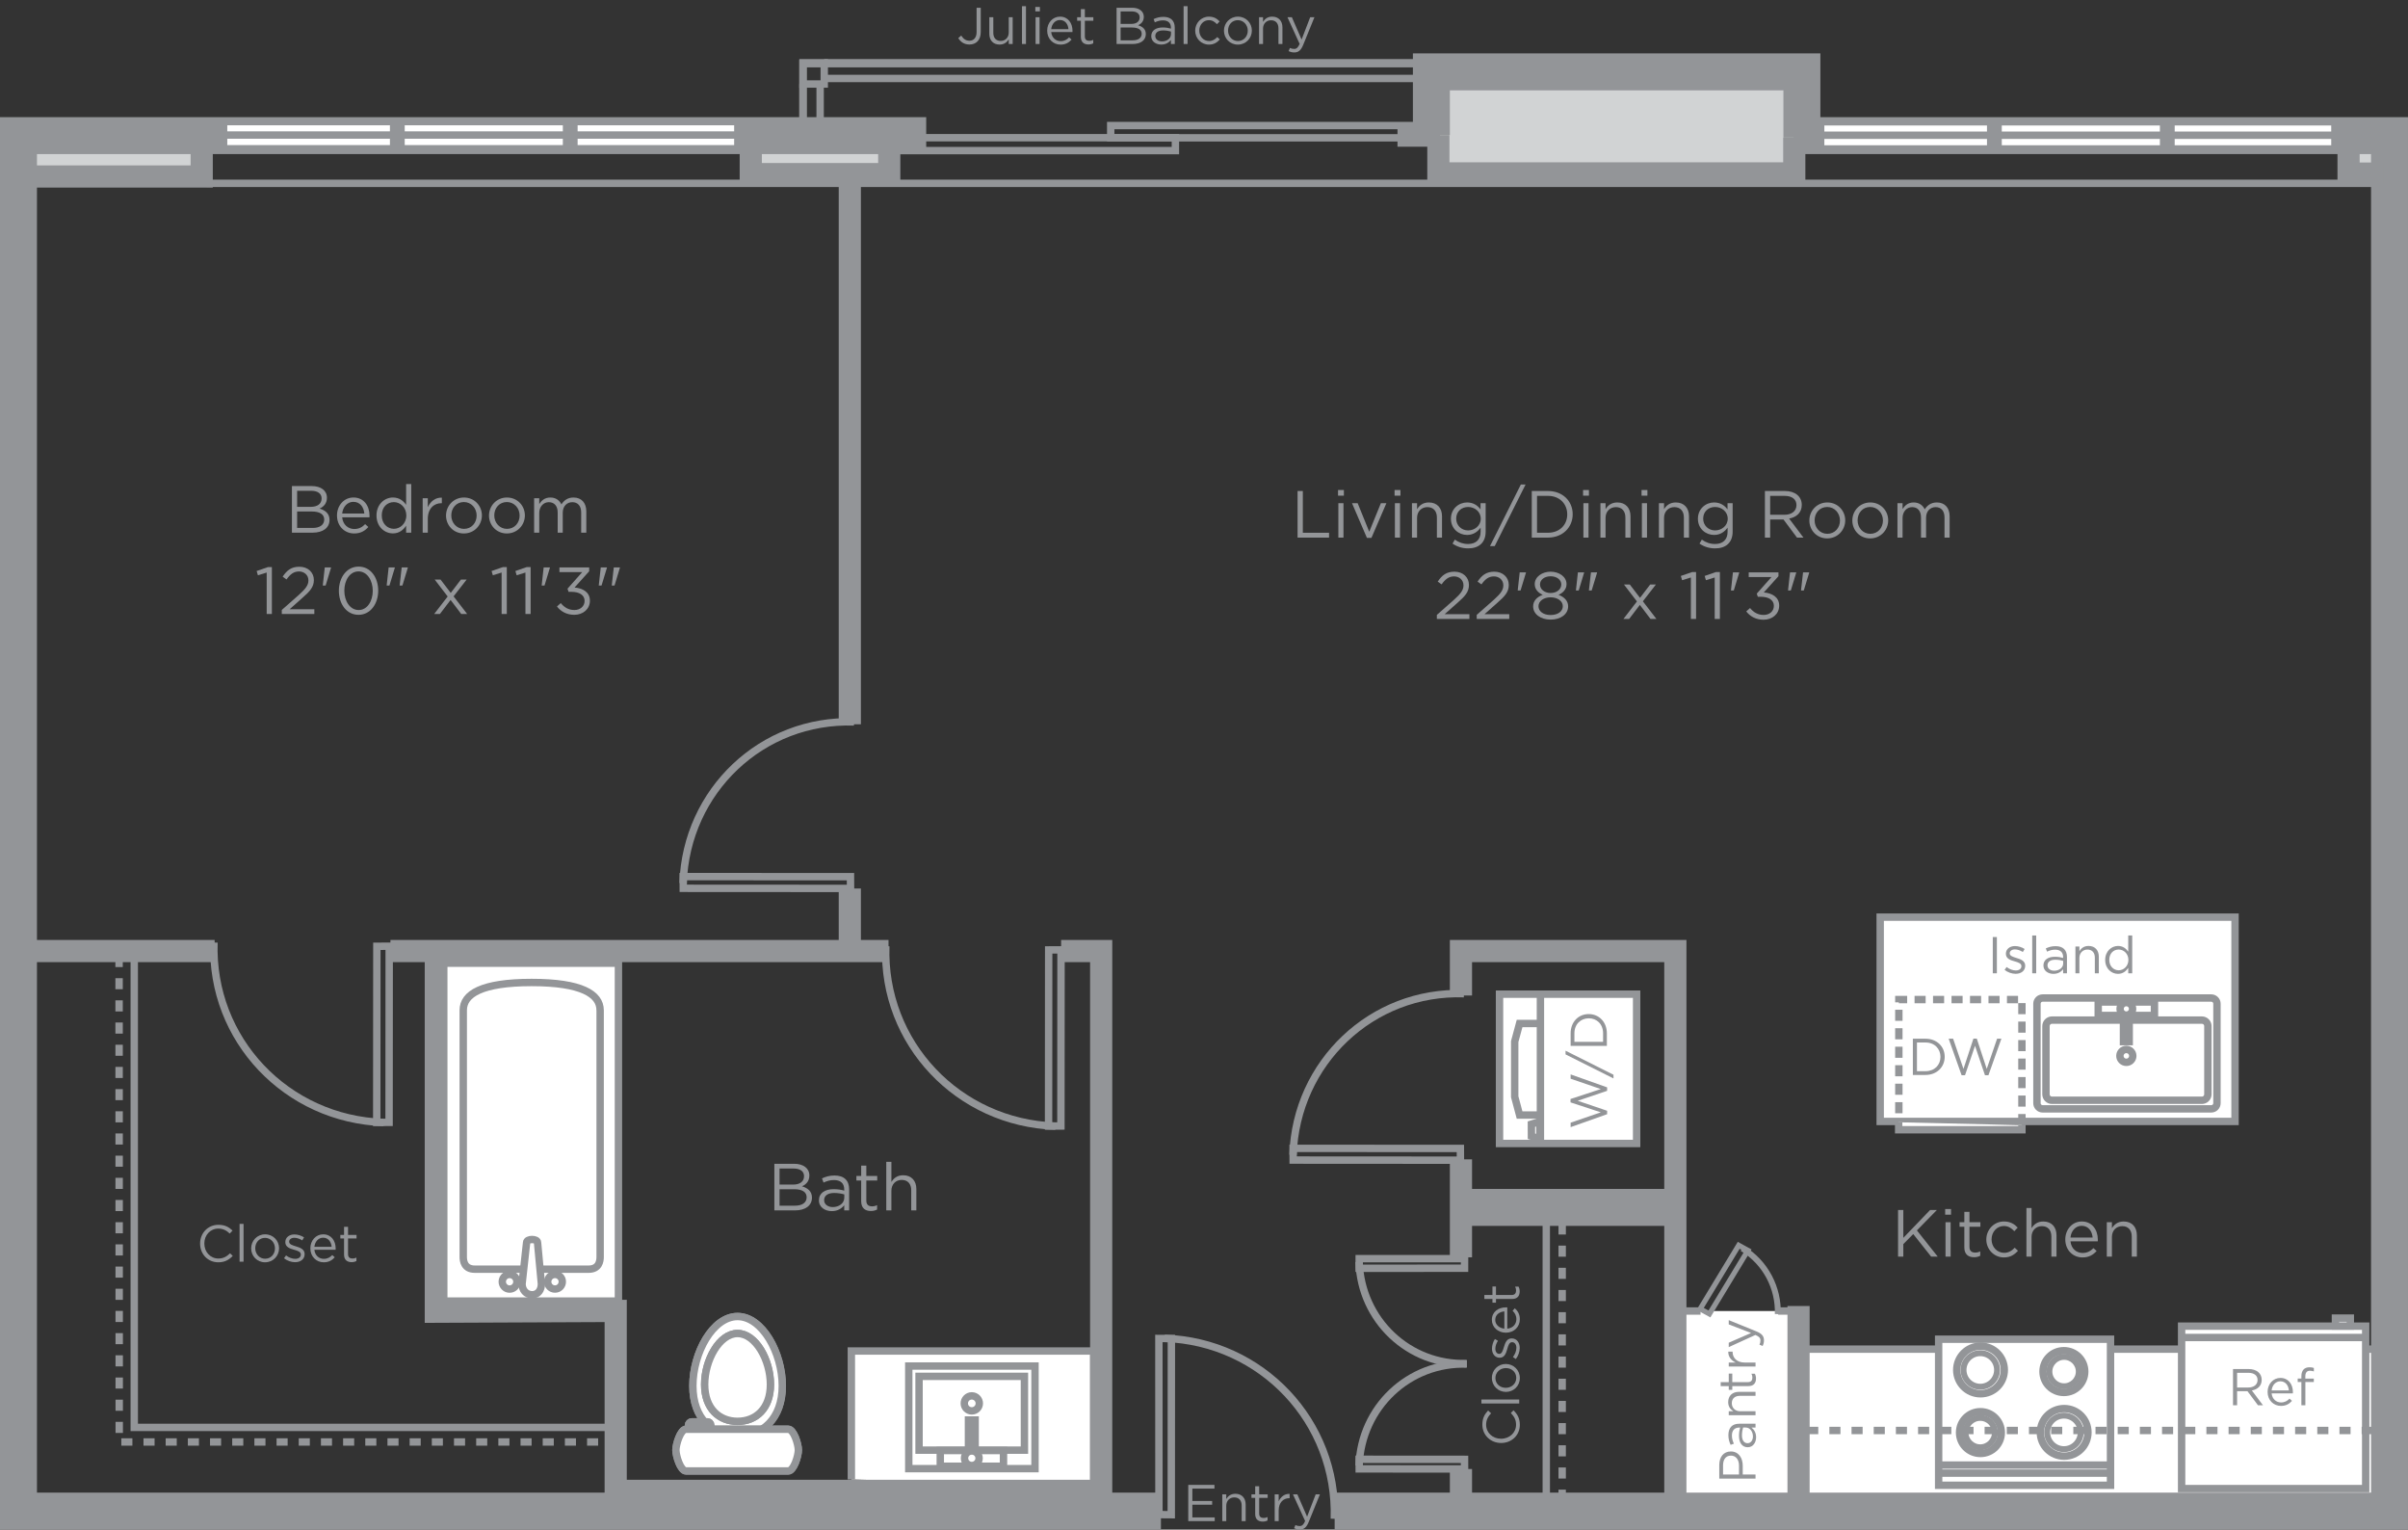 <?xml version="1.0" encoding="utf-8"?>
<!-- Generator: Adobe Illustrator 15.0.2, SVG Export Plug-In . SVG Version: 6.00 Build 0)  -->
<!DOCTYPE svg PUBLIC "-//W3C//DTD SVG 1.1//EN" "http://www.w3.org/Graphics/SVG/1.1/DTD/svg11.dtd">
<svg version="1.1" id="Layer_1" xmlns="http://www.w3.org/2000/svg" xmlns:xlink="http://www.w3.org/1999/xlink" x="0px" y="0px"
	 width="325.723px" height="206.848px" viewBox="0 0 325.723 206.848" enable-background="new 0 0 325.723 206.848"
	 xml:space="preserve">
<rect x="0" y="0" width="325.723" height="206.848" fill="#333333" stroke="none"/>
<g id="_x32_0_x25___PMS_2985_fill">
	<polygon fill="#939598" points="244.785,16.441 244.785,8.108 108.119,8.108 108.119,17.107 2.119,16.773 2.119,204.442 
		156.535,204.442 156.535,203.442 3.119,203.442 3.119,17.776 109.119,18.11 109.119,9.108 243.785,9.108 243.785,17.441 
		323.119,17.441 323.119,203.442 180.66,203.442 180.66,204.442 324.119,204.442 324.119,16.441 	"/>
</g>
<g id="_x33_0_x25__grey_fill">
	<rect x="2.285" y="18.275" fill="#D1D3D4" width="25.667" height="5"/>
	<rect x="101.43" y="18.275" fill="#D1D3D4" width="18.688" height="5.333"/>
	<rect x="317.285" y="18.941" fill="#D1D3D4" width="5.833" height="4"/>
	<rect x="193.118" y="9.608" fill="#D1D3D4" width="50.5" height="14"/>
</g>
<g id="icons">
	<g>
		<polygon fill="none" stroke="#939598" points="52.646,127.957 50.976,127.965 50.96,151.784 52.631,151.775 		"/>
		<path fill="none" stroke="#939598" d="M51.878,151.793c-13.113-0.445-23.383-11.226-22.936-24.338"/>
	</g>
	<g>
		<polygon fill="none" stroke="#939598" points="156.765,204.818 158.435,204.831 158.45,181.012 156.758,181 		"/>
		<path fill="none" stroke="#939598" d="M157.554,180.981c13.113,0.445,23.383,11.289,22.936,24.402"/>
	</g>
	<g>
		<polygon fill="none" stroke="#939598" points="115.049,120.14 115.041,118.554 92.414,118.539 92.422,120.126 		"/>
		<path fill="none" stroke="#939598" d="M92.404,119.411c0.423-12.458,10.664-22.213,23.121-21.789"/>
	</g>
	<g>
		<polygon fill="none" stroke="#939598" points="143.521,128.448 141.852,128.457 141.836,152.275 143.507,152.266 		"/>
		<path fill="none" stroke="#939598" d="M142.754,152.285c-13.113-0.445-23.383-11.226-22.936-24.338"/>
	</g>
	<g>
		<polygon fill="none" stroke="#939598" points="197.549,156.89 197.541,155.304 174.914,155.289 174.922,156.876 		"/>
		<path fill="none" stroke="#939598" d="M174.904,156.161c0.423-12.458,10.664-22.215,23.121-21.788"/>
	</g>
	<g>
		<g>
			<polygon fill="none" stroke="#939598" points="198.109,198.644 198.105,197.345 183.85,197.335 183.855,198.636 			"/>
			<path fill="none" stroke="#939598" d="M183.844,198.185c0.267-7.849,6.72-13.994,14.566-13.727"/>
		</g>
		<g>
			<polygon fill="none" stroke="#939598" points="198.109,170.201 198.105,171.5 183.85,171.51 183.855,170.209 			"/>
			<path fill="none" stroke="#939598" d="M183.844,170.66c0.267,7.849,6.72,13.993,14.566,13.727"/>
		</g>
	</g>
	<line fill="none" stroke="#939598" x1="209.16" y1="165.15" x2="209.16" y2="203.4"/>
	<polyline fill="#FFFFFF" stroke="#939598" points="115.16,200.067 115.16,182.694 147.952,182.694 147.952,200.942 	"/>
	<rect x="254.327" y="124.025" fill="#FFFFFF" stroke="#939598" width="48" height="27.625"/>
	<polyline fill="none" stroke="#939598" points="18.16,129.65 18.16,193.025 82.66,193.025 	"/>
	<line fill="none" stroke="#939598" x1="27.952" y1="24.791" x2="323.619" y2="24.791"/>
	<g>
		<rect x="121.493" y="18.622" fill="none" stroke="#939598" width="37.5" height="1.744"/>
		<rect x="150.243" y="16.979" fill="none" stroke="#939598" width="41" height="1.658"/>
	</g>
	<g>
		<rect x="108.619" y="8.486" fill="none" stroke="#939598" width="2.875" height="2.875"/>
		<line fill="none" stroke="#939598" x1="195.369" y1="10.611" x2="111.494" y2="10.611"/>
		<line fill="none" stroke="#939598" x1="110.937" y1="11.361" x2="110.937" y2="17.942"/>
		<line fill="none" stroke="#939598" x1="108.619" y1="11.361" x2="108.619" y2="17.692"/>
		<line fill="none" stroke="#939598" x1="111.494" y1="8.486" x2="195.619" y2="8.486"/>
	</g>
	<polyline fill="none" stroke="#939598" stroke-dasharray="1.5,1.5,1.5,1.5,1.5,1.5" points="16.108,129.275 16.13,194.995 
		82.14,194.995 	"/>
	
		<line fill="none" stroke="#939598" stroke-dasharray="1.5,1.5,1.5,1.5,1.5,1.5" x1="211.312" y1="165.442" x2="211.312" y2="204.942"/>
	<g>
		<path fill="#FFFFFF" stroke="#939598" stroke-miterlimit="10" d="M105.818,187.407c0-4.463-2.711-9.376-6.053-9.376
			c-3.343,0-6.041,4.913-6.041,9.376s2.698,6.784,6.041,6.784C103.107,194.192,105.818,191.87,105.818,187.407"/>
		<path fill="#FFFFFF" stroke="#939598" d="M105.818,187.407c0-4.463-2.711-9.376-6.053-9.376c-3.343,0-6.041,4.913-6.041,9.376
			s2.698,6.784,6.041,6.784C103.107,194.192,105.818,191.87,105.818,187.407z"/>
		<path fill="#FFFFFF" stroke="#939598" stroke-miterlimit="10" d="M96.142,192.729c0-0.25-0.205-0.455-0.455-0.455H93.58
			c-0.25,0-0.455,0.205-0.455,0.455v0.077c0,0.25,0.205,0.455,0.455,0.455h2.107c0.25,0,0.455-0.205,0.455-0.455V192.729z"/>
		<path fill="#FFFFFF" stroke="#939598" d="M96.142,192.729c0-0.25-0.205-0.455-0.455-0.455H93.58c-0.25,0-0.455,0.205-0.455,0.455
			v0.077c0,0.25,0.205,0.455,0.455,0.455h2.107c0.25,0,0.455-0.205,0.455-0.455V192.729z"/>
		<path fill="#FFFFFF" stroke="#939598" stroke-miterlimit="10" d="M92.804,193.273c-0.759,0-1.375,2.058-1.375,2.816
			c0,0.769,0.616,2.825,1.375,2.825h13.813c0.76,0,1.375-2.058,1.375-2.825c0-0.76-0.615-2.814-1.375-2.814L92.804,193.273z"/>
		<path fill="#FFFFFF" stroke="#939598" d="M92.804,193.273c-0.759,0-1.375,2.058-1.375,2.816c0,0.769,0.616,2.825,1.375,2.825
			h13.813c0.76,0,1.375-2.058,1.375-2.825c0-0.76-0.615-2.814-1.375-2.814L92.804,193.273z"/>
		<path fill="#FFFFFF" stroke="#939598" stroke-miterlimit="10" d="M104.214,187.22c0-3.279-1.991-6.893-4.448-6.893
			s-4.447,3.612-4.447,6.893s1.99,4.985,4.447,4.985S104.214,190.5,104.214,187.22"/>
		<path fill="#FFFFFF" stroke="#939598" d="M104.214,187.22c0-3.279-1.991-6.893-4.448-6.893s-4.447,3.612-4.447,6.893
			s1.99,4.985,4.447,4.985S104.214,190.5,104.214,187.22z"/>
	</g>
	<g>
		<g>
			<rect x="60.028" y="130.25" fill="#FFFFFF" stroke="#939598" width="23.625" height="45.692"/>
			<path fill="#FFFFFF" stroke="#939598" d="M71.84,153.097"/>
			<path fill="#FFFFFF" stroke="#939598" d="M71.84,153.253"/>
			<path fill="#FFFFFF" stroke="#939598" d="M71.84,168.747"/>
		</g>
		<circle fill="#FFFFFF" stroke="#939598" cx="71.952" cy="165.529" r="0.969"/>
		<path fill="#FFFFFF" stroke="#939598" d="M71.913,132.859c-6.771,0-9.25,1.562-9.25,3.752c0,0,0,32.84,0,33.376
			c0,0.535,0.146,1.642,1.562,1.642c1.418,0,7.688,0,7.688,0h0.017c0,0,6.271,0,7.688,0c1.416,0,1.562-1.105,1.562-1.642
			s0-33.354,0-33.354l-0.003-0.021C81.176,134.421,78.641,132.859,71.913,132.859z"/>
		<path fill="#FFFFFF" stroke="#939598" d="M69.92,173.327c0.002-0.55-0.439-0.988-0.995-0.988c-0.536,0-0.981,0.438-0.985,0.988
			c0.004,0.545,0.449,0.994,0.985,0.994C69.48,174.323,69.922,173.877,69.92,173.327z"/>
		<path fill="#FFFFFF" stroke="#939598" d="M76.062,173.327c0.006-0.55-0.445-0.988-0.99-0.988c-0.543,0-0.99,0.438-0.99,0.988
			c0,0.545,0.447,0.994,0.99,0.987C75.619,174.323,76.062,173.872,76.062,173.327z"/>
		<path fill="#FFFFFF" stroke="#939598" d="M70.619,173.62c0,0.812,0.549,1.469,1.361,1.471c0.811-0.002,1.254-0.658,1.254-1.471
			l-0.521-5.593c0-0.549-1.481-0.549-1.481,0L70.619,173.62z"/>
	</g>
	<g>
		<g>
			<g>
				<g>
					<rect x="202.836" y="134.441" fill="#FFFFFF" stroke="#939598" width="18.545" height="20.188"/>
					<path fill="#FFFFFF" stroke="#939598" d="M211.492,144.535"/>
					<polyline fill="#FFFFFF" stroke="#939598" points="208.369,138.41 205.548,138.41 204.89,140.847 204.89,148.316 
						205.548,150.785 208.369,150.785 					"/>
					<line fill="none" stroke="#939598" x1="208.369" y1="154.775" x2="208.369" y2="134.441"/>
					<path fill="#FFFFFF" stroke="#939598" d="M210.546,144.597"/>
				</g>
			</g>
		</g>
		<polygon fill="#FFFFFF" stroke="#939598" points="207.152,153.647 207.148,152.016 208.286,151.658 208.291,154.005 		"/>
	</g>
	<g>
		<g>
			<path fill="#FFFFFF" stroke="#939598" d="M276.302,134.962c-0.426,0-0.771,0.344-0.771,0.771v13.445
				c0,0.426,0.346,0.771,0.771,0.771h22.808c0.426,0,0.771-0.347,0.771-0.771v-13.445c0-0.428-0.345-0.771-0.771-0.771H276.302z"/>
			<path fill="#FFFFFF" stroke="#939598" d="M287.624,141.875"/>
		</g>
		<g>
			<circle fill="#FFFFFF" stroke="#939598" cx="287.624" cy="142.786" r="0.871"/>
			<path fill="#FFFFFF" stroke="#939598" d="M287.624,142.785"/>
		</g>
		<g>
			<g>
				<rect x="283.819" y="135.499" fill="#FFFFFF" stroke="#939598" width="7.609" height="1.819"/>
				<path fill="#FFFFFF" stroke="#939598" d="M287.624,136.408"/>
			</g>
			<g>
				<rect x="287.235" y="137.271" fill="#FFFFFF" stroke="#939598" width="0.777" height="3.586"/>
				<path fill="#FFFFFF" stroke="#939598" d="M287.624,138.833"/>
			</g>
			<g>
				<circle fill="#FFFFFF" stroke="#939598" cx="287.624" cy="136.426" r="0.847"/>
				<path fill="#FFFFFF" stroke="#939598" d="M287.624,136.426"/>
			</g>
		</g>
		<g>
			<path fill="#FFFFFF" stroke="#939598" d="M287.624,142.785"/>
			<path fill="none" stroke="#939598" d="M287.154,137.948h-9.589c-0.447,0-0.812,0.361-0.812,0.81v9.221
				c0,0.445,0.363,0.81,0.812,0.81h20.278c0.447,0,0.812-0.363,0.812-0.81v-9.221c0-0.447-0.363-0.81-0.812-0.81h-9.726"/>
		</g>
	</g>
	<g>
		<polyline fill="none" stroke="#939598" stroke-dasharray="1.5,1,1.5,1,1.5,1" points="273.499,152.147 273.499,135.17 
			256.851,135.17 256.851,151.765 		"/>
		<polyline fill="#FFFFFF" stroke="#939598" points="256.825,151.765 256.825,152.774 273.499,152.774 273.499,152.153 		"/>
	</g>
	<rect x="243.285" y="182.442" fill="#FFFFFF" stroke="#939598" width="79.5" height="20.833"/>
	<g>
		<g>
			<rect x="262.234" y="181.1" fill="#FFFFFF" stroke="#939598" width="23.25" height="19.75"/>
			<path fill="#FFFFFF" stroke="#939598" d="M273.859,190.975"/>
		</g>
		<g>
			<g>
				<circle fill="#FFFFFF" stroke="#939598" cx="279.175" cy="185.475" r="2.824"/>
				<path fill="#FFFFFF" stroke="#939598" d="M279.175,185.475"/>
			</g>
			<g>
				<circle fill="#FFFFFF" stroke="#939598" stroke-width="0.8" cx="279.203" cy="185.476" r="1.989"/>
				<path fill="#FFFFFF" stroke="#939598" d="M279.203,185.475"/>
			</g>
		</g>
		<g>
			<g>
				<circle fill="#FFFFFF" stroke="#939598" cx="267.888" cy="193.725" r="2.824"/>
				<path fill="#FFFFFF" stroke="#939598" d="M267.888,193.725"/>
			</g>
			<g>
				<circle fill="#FFFFFF" stroke="#939598" stroke-width="0.8" cx="267.859" cy="193.726" r="1.989"/>
				<path fill="#FFFFFF" stroke="#939598" d="M267.859,193.725"/>
			</g>
		</g>
		<g>
			<g>
				<circle fill="#FFFFFF" stroke="#939598" cx="279.213" cy="193.698" r="3.219"/>
				<path fill="#FFFFFF" stroke="#939598" d="M279.213,193.698"/>
			</g>
			<g>
				<circle fill="#FFFFFF" stroke="#939598" stroke-width="0.8" cx="279.182" cy="193.698" r="2.268"/>
				<path fill="#FFFFFF" stroke="#939598" d="M279.182,193.698"/>
			</g>
		</g>
		<g>
			<g>
				<circle fill="#FFFFFF" stroke="#939598" cx="267.9" cy="185.258" r="3.219"/>
				<path fill="#FFFFFF" stroke="#939598" d="M267.9,185.258"/>
			</g>
			<g>
				<circle fill="#FFFFFF" stroke="#939598" stroke-width="0.8" cx="267.868" cy="185.258" r="2.268"/>
				<path fill="#FFFFFF" stroke="#939598" d="M267.868,185.258"/>
			</g>
		</g>
		<line fill="none" stroke="#939598" x1="285.516" y1="198.118" x2="262.234" y2="198.118"/>
		<line fill="none" stroke="#939598" x1="285.484" y1="199.209" x2="262.234" y2="199.209"/>
	</g>
	<g>
		<g>
			<rect x="295.1" y="179.332" fill="#FFFFFF" stroke="#939598" width="24.9" height="21.969"/>
			<path fill="#FFFFFF" stroke="#939598" d="M308.839,190.316"/>
		</g>
		<line fill="none" stroke="#939598" x1="295.04" y1="180.868" x2="320.001" y2="180.868"/>
		<rect x="315.905" y="178.247" fill="#FFFFFF" stroke="#939598" width="2.018" height="1.068"/>
		<path fill="#FFFFFF" stroke="#939598" d="M316.914,178.84"/>
	</g>
	
		<line fill="none" stroke="#939598" stroke-dasharray="1.5,1.5,1.5,1.5,1.5,1.5" x1="244.452" y1="193.442" x2="322.952" y2="193.442"/>
	<g>
		<polyline fill="#FFFFFF" stroke="#939598" points="240.527,177.286 242.361,177.286 242.361,203.452 226.694,203.452 
			226.694,177.286 230.027,177.286 		"/>
		<g>
			<g>
				<g>
					<polygon fill="none" stroke="#939598" stroke-width="0.7" points="235.188,168.401 236.438,169.088 231.229,177.681 
						229.979,176.995 					"/>
					<path fill="none" stroke="#939598" stroke-width="0.8" d="M232.258,173.737"/>
				</g>
				<path fill="none" stroke="#939598" stroke-width="0.8" d="M235.666,168.815c3.202,1.94,4.926,5.395,4.811,8.889"/>
			</g>
		</g>
	</g>
	<g>
		<g>
			<g>
				<path fill="none" stroke="#939598" d="M131.453,189.777"/>
			</g>
			<g>
				<path fill="none" stroke="#939598" d="M131.453,190.839"/>
			</g>
			<g>
				<circle fill="none" stroke="#939598" cx="131.453" cy="189.777" r="1.017"/>
				<path fill="none" stroke="#939598" d="M131.453,189.777"/>
			</g>
			<g>
				<g>
					<rect x="127.188" y="196.152" fill="none" stroke="#939598" width="8.553" height="2.125"/>
					<path fill="none" stroke="#939598" d="M131.453,197.214"/>
				</g>
				<g>
					<rect x="131" y="192.027" fill="none" stroke="#939598" width="0.906" height="4.031"/>
					<path fill="none" stroke="#939598" d="M131.453,194.386"/>
				</g>
				<g>
					<circle fill="none" stroke="#939598" cx="131.453" cy="197.194" r="0.986"/>
					<path fill="none" stroke="#939598" d="M131.453,197.194"/>
				</g>
			</g>
		</g>
		<g>
			<rect x="122.926" y="184.727" fill="none" stroke="#939598" width="17.076" height="13.875"/>
			<rect x="124.318" y="186.122" fill="none" stroke="#939598" width="14.255" height="9.979"/>
		</g>
	</g>
</g>
<g id="walls">
	<polyline fill="none" stroke="#939598" stroke-width="5" points="242.618,18.34 323.222,18.34 323.222,204.34 180.535,204.34 	"/>
	<line fill="none" stroke="#939598" stroke-width="3" x1="189.035" y1="18.34" x2="194.785" y2="18.34"/>
	<polyline fill="none" stroke="#939598" stroke-width="5" points="157.035,204.34 2.5,204.34 2.5,18.34 125.285,18.34 	"/>
	<polyline fill="none" stroke="#939598" stroke-width="3" points="143.535,128.609 148.952,128.609 148.952,203.275 	"/>
	<line fill="none" stroke="#939598" stroke-width="3" x1="52.812" y1="128.609" x2="120.186" y2="128.609"/>
	<line fill="none" stroke="#939598" stroke-width="3" x1="1.619" y1="128.609" x2="29.035" y2="128.609"/>
	<line fill="none" stroke="#939598" stroke-width="3" x1="114.952" y1="120.15" x2="114.952" y2="129.275"/>
	<line fill="none" stroke="#939598" stroke-width="3" x1="114.952" y1="24.775" x2="114.952" y2="97.944"/>
	<polyline fill="none" stroke="#939598" stroke-width="3" points="197.619,134.621 197.619,128.609 226.619,128.609 
		226.619,203.942 	"/>
	<line fill="none" stroke="#939598" stroke-width="3" x1="197.619" y1="170.025" x2="197.619" y2="156.775"/>
	<line fill="none" stroke="#939598" stroke-width="3" x1="197.619" y1="203.609" x2="197.619" y2="198.65"/>
	<line fill="none" stroke="#939598" stroke-width="3" x1="243.285" y1="176.609" x2="243.285" y2="203.609"/>
	<polyline fill="none" stroke="#939598" stroke-width="3" points="147.619,201.608 83.285,201.608 83.285,177.275 58.952,177.382 
		58.952,129.716 	"/>
	<polyline fill="none" stroke="#939598" stroke-width="5" points="243.737,18.609 243.737,9.718 193.619,9.718 193.619,18.274 	"/>
	<polyline fill="none" stroke="#939598" stroke-width="3" points="194.564,18.274 194.564,23.448 242.706,23.448 242.706,18.609 	
		"/>
	<polyline fill="none" stroke="#939598" stroke-width="3" points="27.285,18.275 27.285,23.866 2.619,23.866 	"/>
	<polyline fill="none" stroke="#939598" stroke-width="3" points="101.554,18.608 101.554,23.544 120.285,23.544 120.285,17.275 	
		"/>
	<line fill="none" stroke="#939598" stroke-width="5" x1="198.535" y1="163.275" x2="225.285" y2="163.275"/>
	<polyline fill="none" stroke="#939598" stroke-width="3" points="317.683,19.775 317.683,23.474 322.452,23.474 	"/>
</g>
<g id="windows">
	<g>
		<g>
			<rect x="30.244" y="16.443" fill="#FFFFFF" stroke="#939598" width="69.562" height="3.675"/>
			<line fill="none" stroke="#939598" x1="99.807" y1="18.261" x2="29.494" y2="18.261"/>
			<line fill="none" stroke="#939598" stroke-width="2" x1="77.133" y1="20.275" x2="77.133" y2="16.781"/>
		</g>
		<line fill="none" stroke="#939598" stroke-width="2" x1="53.744" y1="20.4" x2="53.744" y2="16.798"/>
	</g>
	<g>
		<g>
			<rect x="246.275" y="16.469" fill="#FFFFFF" stroke="#939598" width="69.562" height="3.674"/>
			<line fill="none" stroke="#939598" x1="315.838" y1="18.288" x2="245.525" y2="18.288"/>
			<line fill="none" stroke="#939598" stroke-width="2" x1="293.164" y1="20.301" x2="293.164" y2="16.807"/>
		</g>
		<line fill="none" stroke="#939598" stroke-width="2" x1="269.775" y1="20.426" x2="269.775" y2="16.825"/>
	</g>
</g>
<g id="Type">
	<g enable-background="new    ">
		<path fill="#939598" d="M131.136,6.02c-0.735,0-1.205-0.364-1.513-0.869l0.399-0.343c0.301,0.455,0.609,0.7,1.121,0.7
			c0.553,0,0.959-0.399,0.959-1.177V1.047h0.561v3.277C132.663,5.452,132.011,6.02,131.136,6.02z"/>
		<path fill="#939598" d="M136.45,2.328h0.532v3.621h-0.532V5.32c-0.245,0.392-0.617,0.707-1.24,0.707
			c-0.875,0-1.387-0.589-1.387-1.45V2.328h0.539v2.115c0,0.673,0.364,1.093,1.001,1.093c0.617,0,1.086-0.455,1.086-1.135V2.328z"/>
		<path fill="#939598" d="M138.24,5.949V0.837h0.539v5.112H138.24z"/>
		<path fill="#939598" d="M140.046,1.537V0.942h0.617v0.596H140.046z M140.081,5.949V2.328h0.539v3.621H140.081z"/>
		<path fill="#939598" d="M143.47,5.565c0.497,0,0.848-0.203,1.142-0.512l0.336,0.301c-0.364,0.406-0.805,0.68-1.492,0.68
			c-0.995,0-1.807-0.764-1.807-1.891c0-1.051,0.735-1.892,1.737-1.892c1.071,0,1.688,0.854,1.688,1.919c0,0.05,0,0.105-0.007,0.168
			h-2.872C142.272,5.123,142.833,5.565,143.47,5.565z M144.528,3.94c-0.056-0.658-0.434-1.233-1.156-1.233
			c-0.63,0-1.106,0.525-1.177,1.233H144.528z"/>
		<path fill="#939598" d="M146.745,4.92c0,0.441,0.245,0.603,0.609,0.603c0.182,0,0.336-0.035,0.525-0.127v0.463
			c-0.189,0.098-0.392,0.154-0.651,0.154c-0.582,0-1.022-0.288-1.022-1.023V2.805h-0.504V2.328h0.504V1.236h0.539v1.093h1.149v0.477
			h-1.149V4.92z"/>
		<path fill="#939598" d="M154.72,2.273c0,0.645-0.392,0.974-0.777,1.142c0.581,0.175,1.05,0.511,1.05,1.19
			c0,0.848-0.707,1.345-1.779,1.345h-2.178V1.047h2.087C154.09,1.047,154.72,1.523,154.72,2.273z M154.159,2.35
			c0-0.49-0.385-0.806-1.085-0.806h-1.492v1.688h1.45C153.698,3.232,154.159,2.931,154.159,2.35z M154.433,4.57
			c0-0.539-0.448-0.848-1.303-0.848h-1.548v1.73h1.646C153.97,5.452,154.433,5.123,154.433,4.57z"/>
		<path fill="#939598" d="M156.209,3.022l-0.161-0.441c0.399-0.182,0.792-0.301,1.317-0.301c0.987,0,1.541,0.504,1.541,1.457v2.213
			h-0.518V5.404c-0.252,0.329-0.672,0.623-1.31,0.623c-0.672,0-1.352-0.378-1.352-1.135c0-0.771,0.63-1.177,1.548-1.177
			c0.462,0,0.792,0.063,1.114,0.154V3.743c0-0.651-0.399-0.987-1.079-0.987C156.881,2.756,156.545,2.867,156.209,3.022z
			 M156.272,4.871c0,0.462,0.42,0.728,0.911,0.728c0.665,0,1.211-0.406,1.211-0.98v-0.35c-0.266-0.077-0.623-0.154-1.064-0.154
			C156.65,4.115,156.272,4.408,156.272,4.871z"/>
		<path fill="#939598" d="M160.101,5.949V0.837h0.539v5.112H160.101z"/>
		<path fill="#939598" d="M163.525,6.033c-1.058,0-1.856-0.861-1.856-1.884c0-1.029,0.798-1.898,1.856-1.898
			c0.686,0,1.113,0.287,1.449,0.645l-0.357,0.378c-0.287-0.301-0.609-0.546-1.1-0.546c-0.735,0-1.295,0.623-1.295,1.407
			c0,0.792,0.574,1.415,1.331,1.415c0.463,0,0.819-0.23,1.106-0.539l0.343,0.322C164.638,5.74,164.204,6.033,163.525,6.033z"/>
		<path fill="#939598" d="M167.438,6.033c-1.086,0-1.877-0.854-1.877-1.884s0.798-1.898,1.891-1.898
			c1.086,0,1.884,0.854,1.884,1.884C169.336,5.165,168.531,6.033,167.438,6.033z M167.438,2.728c-0.784,0-1.323,0.623-1.323,1.407
			c0,0.785,0.574,1.415,1.337,1.415c0.784,0,1.331-0.623,1.331-1.4C168.783,3.358,168.201,2.728,167.438,2.728z"/>
		<path fill="#939598" d="M170.846,5.949h-0.539V2.328h0.539v0.631c0.238-0.393,0.616-0.708,1.239-0.708
			c0.876,0,1.387,0.589,1.387,1.45v2.248h-0.539V3.834c0-0.672-0.363-1.093-1.002-1.093c-0.623,0-1.085,0.455-1.085,1.135V5.949z"/>
		<path fill="#939598" d="M176.28,6.069c-0.308,0.749-0.658,1.022-1.204,1.022c-0.302,0-0.525-0.063-0.771-0.182l0.183-0.428
			c0.175,0.091,0.337,0.133,0.567,0.133c0.322,0,0.525-0.168,0.742-0.679l-1.646-3.607h0.595l1.317,3.019l1.163-3.019h0.574
			L176.28,6.069z"/>
	</g>
	<g enable-background="new    ">
		<path fill="#939598" d="M109.481,158.953c0,0.828-0.504,1.252-0.999,1.468c0.747,0.225,1.35,0.657,1.35,1.53
			c0,1.089-0.909,1.729-2.287,1.729h-2.8v-6.302h2.683C108.671,157.378,109.481,157.99,109.481,158.953z M108.761,159.053
			c0-0.631-0.495-1.036-1.395-1.036h-1.918v2.17h1.864C108.167,160.187,108.761,159.8,108.761,159.053z M109.113,161.906
			c0-0.693-0.576-1.09-1.675-1.09h-1.99v2.224h2.116C108.518,163.04,109.113,162.617,109.113,161.906z"/>
	</g>
	<g enable-background="new    ">
		<path fill="#939598" d="M111.397,159.917l-0.207-0.567c0.513-0.234,1.017-0.388,1.692-0.388c1.27,0,1.98,0.648,1.98,1.873v2.845
			h-0.666v-0.702c-0.324,0.423-0.864,0.801-1.684,0.801c-0.864,0-1.737-0.485-1.737-1.458c0-0.99,0.81-1.513,1.989-1.513
			c0.594,0,1.018,0.081,1.432,0.198v-0.162c0-0.837-0.513-1.27-1.387-1.27C112.261,159.574,111.829,159.719,111.397,159.917z
			 M111.478,162.293c0,0.595,0.54,0.937,1.17,0.937c0.855,0,1.557-0.522,1.557-1.261v-0.449c-0.342-0.1-0.801-0.198-1.368-0.198
			C111.964,161.322,111.478,161.699,111.478,162.293z"/>
	</g>
	<g enable-background="new    ">
		<path fill="#939598" d="M117.184,162.357c0,0.567,0.315,0.774,0.783,0.774c0.234,0,0.432-0.045,0.675-0.162v0.594
			c-0.243,0.126-0.504,0.198-0.837,0.198c-0.747,0-1.314-0.369-1.314-1.314v-2.809h-0.648v-0.612h0.648v-1.404h0.693v1.404h1.477
			v0.612h-1.477V162.357z"/>
		<path fill="#939598" d="M120.577,163.68h-0.693v-6.572h0.693v2.729c0.306-0.505,0.792-0.91,1.594-0.91
			c1.125,0,1.782,0.757,1.782,1.864v2.89h-0.693v-2.719c0-0.864-0.468-1.404-1.288-1.404c-0.801,0-1.396,0.585-1.396,1.458V163.68z"
			/>
	</g>
	<g enable-background="new    ">
		<path fill="#939598" d="M270.112,126.715v4.902h-0.554v-4.902H270.112z"/>
	</g>
	<g enable-background="new    ">
		<path fill="#939598" d="M272.653,131.688c-0.519,0-1.093-0.203-1.499-0.532l0.273-0.386c0.393,0.294,0.826,0.463,1.254,0.463
			c0.434,0,0.749-0.225,0.749-0.575v-0.014c0-0.364-0.427-0.504-0.903-0.638c-0.567-0.16-1.197-0.356-1.197-1.022v-0.014
			c0-0.623,0.518-1.036,1.232-1.036c0.441,0,0.932,0.153,1.303,0.398l-0.245,0.406c-0.337-0.217-0.722-0.35-1.071-0.35
			c-0.428,0-0.701,0.224-0.701,0.525v0.014c0,0.343,0.449,0.477,0.932,0.623c0.561,0.168,1.163,0.386,1.163,1.037v0.014
			C273.942,131.288,273.375,131.688,272.653,131.688z"/>
	</g>
	<g enable-background="new    ">
		<path fill="#939598" d="M274.892,131.617v-5.112h0.539v5.112H274.892z"/>
		<path fill="#939598" d="M276.894,128.69l-0.161-0.441c0.399-0.182,0.792-0.301,1.317-0.301c0.986,0,1.54,0.504,1.54,1.457v2.213
			h-0.519v-0.546c-0.252,0.329-0.672,0.623-1.31,0.623c-0.672,0-1.352-0.378-1.352-1.135c0-0.771,0.63-1.177,1.548-1.177
			c0.463,0,0.791,0.063,1.113,0.154v-0.126c0-0.651-0.398-0.987-1.078-0.987C277.566,128.424,277.23,128.535,276.894,128.69z
			 M276.957,130.539c0,0.462,0.421,0.728,0.911,0.728c0.665,0,1.212-0.406,1.212-0.98v-0.35c-0.267-0.077-0.623-0.154-1.064-0.154
			C277.336,129.782,276.957,130.076,276.957,130.539z"/>
	</g>
	<g enable-background="new    ">
		<path fill="#939598" d="M281.275,131.617h-0.539v-3.621h0.539v0.631c0.238-0.393,0.617-0.708,1.24-0.708
			c0.875,0,1.387,0.589,1.387,1.45v2.248h-0.539v-2.115c0-0.672-0.364-1.093-1.002-1.093c-0.623,0-1.086,0.455-1.086,1.135V131.617z
			"/>
	</g>
	<g enable-background="new    ">
		<path fill="#939598" d="M287.879,131.617v-0.729c-0.293,0.435-0.721,0.806-1.387,0.806c-0.867,0-1.729-0.687-1.729-1.884
			c0-1.191,0.862-1.892,1.729-1.892c0.673,0,1.107,0.364,1.387,0.771v-2.185h0.54v5.112H287.879z M286.591,128.403
			c-0.7,0-1.274,0.519-1.274,1.4c0,0.862,0.588,1.408,1.274,1.408c0.673,0,1.31-0.561,1.31-1.408
			C287.9,128.963,287.263,128.403,286.591,128.403z"/>
	</g>
	<g enable-background="new    ">
		<path fill="#939598" d="M164.277,201.301h-2.99v1.674h2.676v0.505h-2.676v1.716h3.025v0.504h-3.579v-4.902h3.543V201.301z"/>
	</g>
	<g enable-background="new    ">
		<path fill="#939598" d="M165.872,205.699h-0.539v-3.621h0.539v0.631c0.238-0.393,0.616-0.708,1.239-0.708
			c0.876,0,1.387,0.589,1.387,1.45v2.248h-0.539v-2.115c0-0.672-0.363-1.093-1.002-1.093c-0.623,0-1.085,0.455-1.085,1.135V205.699z
			"/>
	</g>
	<g enable-background="new    ">
		<path fill="#939598" d="M170.324,204.67c0,0.441,0.245,0.603,0.609,0.603c0.182,0,0.336-0.035,0.525-0.127v0.463
			c-0.189,0.098-0.393,0.154-0.651,0.154c-0.581,0-1.022-0.288-1.022-1.023v-2.185h-0.504v-0.477h0.504v-1.093h0.539v1.093h1.148
			v0.477h-1.148V204.67z"/>
		<path fill="#939598" d="M172.963,205.699h-0.539v-3.621h0.539v0.945c0.267-0.602,0.792-1.036,1.479-1.008v0.581h-0.043
			c-0.791,0-1.436,0.567-1.436,1.66V205.699z"/>
		<path fill="#939598" d="M177.023,205.819c-0.308,0.749-0.658,1.022-1.204,1.022c-0.302,0-0.525-0.063-0.771-0.182l0.182-0.428
			c0.176,0.091,0.337,0.133,0.568,0.133c0.322,0,0.525-0.168,0.742-0.679l-1.646-3.607h0.596l1.316,3.019l1.163-3.019h0.574
			L177.023,205.819z"/>
	</g>
	<g enable-background="new    ">
		<path fill="#939598" d="M262.112,169.932h-0.892l-2.422-3.052l-1.341,1.359v1.692h-0.712v-6.302h0.712v3.763l3.619-3.763h0.918
			l-2.7,2.755L262.112,169.932z"/>
		<path fill="#939598" d="M263.118,164.26v-0.765h0.792v0.765H263.118z M263.164,169.932v-4.654h0.692v4.654H263.164z"/>
		<path fill="#939598" d="M266.404,168.609c0,0.567,0.314,0.774,0.783,0.774c0.234,0,0.432-0.045,0.675-0.162v0.594
			c-0.243,0.126-0.504,0.198-0.837,0.198c-0.748,0-1.314-0.369-1.314-1.314v-2.809h-0.648v-0.612h0.648v-1.404h0.693v1.404h1.477
			v0.612h-1.477V168.609z"/>
		<path fill="#939598" d="M271.067,170.04c-1.359,0-2.386-1.107-2.386-2.422c0-1.323,1.026-2.44,2.386-2.44
			c0.882,0,1.431,0.369,1.863,0.829l-0.459,0.485c-0.369-0.387-0.783-0.702-1.413-0.702c-0.945,0-1.666,0.802-1.666,1.81
			c0,1.018,0.738,1.819,1.711,1.819c0.594,0,1.053-0.298,1.422-0.693l0.441,0.414C272.498,169.661,271.94,170.04,271.067,170.04z"/>
		<path fill="#939598" d="M274.801,169.932h-0.692v-6.572h0.692v2.729c0.307-0.505,0.793-0.91,1.594-0.91
			c1.125,0,1.783,0.757,1.783,1.864v2.89h-0.693v-2.719c0-0.864-0.469-1.404-1.287-1.404c-0.802,0-1.396,0.585-1.396,1.458V169.932z
			"/>
		<path fill="#939598" d="M281.705,169.437c0.639,0,1.089-0.261,1.467-0.657l0.433,0.387c-0.468,0.522-1.036,0.874-1.918,0.874
			c-1.278,0-2.322-0.981-2.322-2.431c0-1.351,0.945-2.432,2.232-2.432c1.378,0,2.17,1.099,2.17,2.467c0,0.063,0,0.136-0.009,0.217
			h-3.691C280.166,168.869,280.885,169.437,281.705,169.437z M283.064,167.348c-0.072-0.846-0.559-1.584-1.486-1.584
			c-0.81,0-1.422,0.675-1.512,1.584H283.064z"/>
		<path fill="#939598" d="M285.674,169.932h-0.693v-4.654h0.693v0.811c0.306-0.505,0.792-0.91,1.594-0.91
			c1.125,0,1.781,0.757,1.781,1.864v2.89h-0.692v-2.719c0-0.864-0.468-1.404-1.288-1.404c-0.801,0-1.395,0.585-1.395,1.458V169.932z
			"/>
	</g>
	<g enable-background="new    ">
		<path fill="#939598" d="M212.439,149.072v-0.455l4.098-1.345l-4.083-1.4v-0.582l4.938,1.752v0.469l-3.979,1.345l3.979,1.352v0.462
			l-4.938,1.752v-0.604l4.083-1.4L212.439,149.072z"/>
		<path fill="#939598" d="M211.767,142.086l6.485,3.25v0.497l-6.485-3.249V142.086z"/>
		<path fill="#939598" d="M217.356,139.735v1.702h-4.902v-1.702c0-1.541,1.058-2.605,2.444-2.605S217.356,138.194,217.356,139.735z
			 M212.965,139.735v1.148h3.88v-1.148c0-1.239-0.84-2.031-1.933-2.031S212.965,138.495,212.965,139.735z"/>
	</g>
	<g enable-background="new    ">
		<path fill="#939598" d="M205.584,192.675c0,1.415-1.113,2.458-2.528,2.458c-1.4,0-2.542-1.036-2.542-2.479
			c0-0.891,0.314-1.422,0.777-1.912l0.406,0.378c-0.393,0.413-0.673,0.876-0.673,1.54c0,1.086,0.876,1.898,2.018,1.898
			s2.031-0.819,2.031-1.898c0-0.672-0.26-1.113-0.708-1.582l0.357-0.364C205.241,191.225,205.584,191.785,205.584,192.675z"/>
		<path fill="#939598" d="M205.5,189.792h-5.112v-0.539h5.112V189.792z"/>
		<path fill="#939598" d="M205.584,186.348c0,1.086-0.854,1.877-1.884,1.877s-1.898-0.799-1.898-1.891
			c0-1.086,0.854-1.885,1.884-1.885C204.716,184.449,205.584,185.255,205.584,186.348z M202.278,186.348
			c0,0.784,0.623,1.323,1.407,1.323c0.785,0,1.415-0.574,1.415-1.337c0-0.785-0.623-1.332-1.4-1.332
			C202.908,185.002,202.278,185.584,202.278,186.348z"/>
		<path fill="#939598" d="M205.57,182.281c0,0.518-0.203,1.092-0.532,1.498l-0.386-0.273c0.294-0.392,0.463-0.826,0.463-1.254
			c0-0.434-0.225-0.749-0.575-0.749h-0.014c-0.364,0-0.504,0.427-0.638,0.903c-0.16,0.568-0.356,1.198-1.022,1.198h-0.014
			c-0.623,0-1.036-0.519-1.036-1.233c0-0.441,0.153-0.932,0.398-1.303l0.406,0.246c-0.217,0.336-0.35,0.721-0.35,1.071
			c0,0.427,0.224,0.7,0.525,0.7h0.014c0.343,0,0.477-0.448,0.623-0.932c0.168-0.561,0.386-1.162,1.037-1.162h0.014
			C205.171,180.992,205.57,181.559,205.57,182.281z"/>
		<path fill="#939598" d="M205.115,178.396c0-0.497-0.203-0.848-0.512-1.142l0.301-0.336c0.406,0.363,0.68,0.805,0.68,1.492
			c0,0.994-0.764,1.807-1.891,1.807c-1.051,0-1.892-0.736-1.892-1.737c0-1.071,0.854-1.688,1.919-1.688c0.05,0,0.105,0,0.168,0.008
			v2.871C204.674,179.594,205.115,179.033,205.115,178.396z M203.49,177.338c-0.658,0.057-1.233,0.434-1.233,1.156
			c0,0.63,0.525,1.105,1.233,1.176V177.338z"/>
		<path fill="#939598" d="M204.47,175.12c0.441,0,0.603-0.245,0.603-0.609c0-0.183-0.035-0.337-0.127-0.525h0.463
			c0.098,0.188,0.154,0.392,0.154,0.651c0,0.581-0.288,1.022-1.023,1.022h-2.185v0.505h-0.477v-0.505h-1.093v-0.539h1.093v-1.149
			h0.477v1.149H204.47z"/>
	</g>
	<g enable-background="new    ">
		<path fill="#939598" d="M29.523,170.699c-1.415,0-2.458-1.113-2.458-2.528c0-1.4,1.037-2.542,2.479-2.542
			c0.89,0,1.422,0.314,1.912,0.777l-0.378,0.406c-0.413-0.393-0.875-0.673-1.541-0.673c-1.086,0-1.898,0.876-1.898,2.018
			s0.819,2.031,1.898,2.031c0.672,0,1.113-0.26,1.583-0.708l0.364,0.357C30.973,170.357,30.413,170.699,29.523,170.699z"/>
		<path fill="#939598" d="M32.406,170.615v-5.112h0.539v5.112H32.406z"/>
		<path fill="#939598" d="M35.851,170.699c-1.086,0-1.877-0.854-1.877-1.884s0.798-1.898,1.891-1.898
			c1.086,0,1.884,0.854,1.884,1.884C37.749,169.831,36.943,170.699,35.851,170.699z M35.851,167.394
			c-0.785,0-1.324,0.623-1.324,1.407c0,0.785,0.574,1.415,1.337,1.415c0.785,0,1.331-0.623,1.331-1.4
			C37.196,168.024,36.614,167.394,35.851,167.394z"/>
		<path fill="#939598" d="M39.917,170.686c-0.518,0-1.092-0.203-1.499-0.532l0.273-0.386c0.392,0.294,0.827,0.463,1.254,0.463
			c0.434,0,0.75-0.225,0.75-0.575v-0.014c0-0.364-0.427-0.504-0.904-0.638c-0.567-0.16-1.198-0.356-1.198-1.022v-0.014
			c0-0.623,0.519-1.036,1.233-1.036c0.441,0,0.932,0.153,1.303,0.398l-0.245,0.406c-0.336-0.217-0.722-0.35-1.072-0.35
			c-0.427,0-0.7,0.224-0.7,0.525v0.014c0,0.343,0.448,0.477,0.932,0.623c0.56,0.168,1.163,0.386,1.163,1.037v0.014
			C41.206,170.286,40.639,170.686,39.917,170.686z"/>
		<path fill="#939598" d="M43.802,170.231c0.497,0,0.848-0.203,1.142-0.512l0.336,0.301c-0.364,0.406-0.805,0.68-1.492,0.68
			c-0.995,0-1.807-0.764-1.807-1.891c0-1.051,0.735-1.892,1.737-1.892c1.071,0,1.688,0.854,1.688,1.919c0,0.05,0,0.105-0.007,0.168
			h-2.872C42.605,169.789,43.165,170.231,43.802,170.231z M44.86,168.606c-0.056-0.658-0.434-1.233-1.156-1.233
			c-0.63,0-1.106,0.525-1.177,1.233H44.86z"/>
		<path fill="#939598" d="M47.078,169.586c0,0.441,0.245,0.603,0.609,0.603c0.182,0,0.336-0.035,0.525-0.127v0.463
			c-0.189,0.098-0.392,0.154-0.651,0.154c-0.581,0-1.022-0.288-1.022-1.023v-2.185h-0.504v-0.477h0.504v-1.093h0.539v1.093h1.149
			v0.477h-1.149V169.586z"/>
	</g>
	<g enable-background="new    ">
		<path fill="#939598" d="M305.43,190.033l-1.422-1.905h-1.401v1.905h-0.553v-4.902h2.108c1.078,0,1.771,0.581,1.771,1.464
			c0,0.819-0.56,1.295-1.331,1.436l1.506,2.003H305.43z M304.121,185.642h-1.514v1.989h1.506c0.736,0,1.262-0.378,1.262-1.016
			C305.375,186.006,304.912,185.642,304.121,185.642z"/>
		<path fill="#939598" d="M308.551,189.649c0.498,0,0.848-0.203,1.143-0.512l0.336,0.301c-0.364,0.406-0.806,0.68-1.492,0.68
			c-0.994,0-1.807-0.764-1.807-1.891c0-1.051,0.735-1.892,1.736-1.892c1.072,0,1.688,0.854,1.688,1.919c0,0.05,0,0.105-0.007,0.168
			h-2.872C307.353,189.207,307.914,189.649,308.551,189.649z M309.609,188.024c-0.057-0.658-0.435-1.233-1.156-1.233
			c-0.631,0-1.106,0.525-1.177,1.233H309.609z"/>
		<path fill="#939598" d="M312.982,186.426v0.463h-1.142v3.145h-0.539v-3.145h-0.497v-0.47h0.497v-0.314
			c0-0.792,0.399-1.212,1.093-1.212c0.252,0,0.42,0.028,0.595,0.091v0.47c-0.196-0.057-0.343-0.092-0.524-0.092
			c-0.421,0-0.631,0.253-0.631,0.771v0.294H312.982z"/>
	</g>
	<g enable-background="new    ">
		<path fill="#939598" d="M260.449,145.365h-1.702v-4.902h1.702c1.541,0,2.605,1.058,2.605,2.444S261.99,145.365,260.449,145.365z
			 M260.449,140.974h-1.148v3.88h1.148c1.239,0,2.031-0.84,2.031-1.933S261.688,140.974,260.449,140.974z"/>
		<path fill="#939598" d="M266.939,140.448h0.455l1.345,4.098l1.401-4.083h0.58l-1.75,4.938h-0.47l-1.345-3.979l-1.352,3.979h-0.463
			l-1.75-4.938h0.602l1.401,4.083L266.939,140.448z"/>
	</g>
	<g enable-background="new    ">
		<path fill="#939598" d="M175.519,66.398h0.711v5.645h3.547v0.657h-4.258V66.398z"/>
		<path fill="#939598" d="M180.991,67.028v-0.765h0.792v0.765H180.991z M181.036,72.699v-4.654h0.692v4.654H181.036z"/>
		<path fill="#939598" d="M186.788,68.045h0.747l-2.025,4.69h-0.612l-2.017-4.69h0.766l1.566,3.862L186.788,68.045z"/>
		<path fill="#939598" d="M188.64,67.028v-0.765h0.793v0.765H188.64z M188.685,72.699v-4.654h0.693v4.654H188.685z"/>
		<path fill="#939598" d="M191.682,72.699h-0.692v-4.654h0.692v0.811c0.306-0.505,0.792-0.91,1.594-0.91
			c1.125,0,1.782,0.757,1.782,1.864v2.89h-0.693v-2.719c0-0.864-0.468-1.404-1.287-1.404c-0.801,0-1.396,0.585-1.396,1.458V72.699z"
			/>
		<path fill="#939598" d="M198.595,74.157c-0.775,0-1.495-0.216-2.116-0.647l0.315-0.54c0.531,0.387,1.125,0.594,1.791,0.594
			c1.026,0,1.693-0.567,1.693-1.656v-0.55c-0.406,0.541-0.973,0.981-1.828,0.981c-1.116,0-2.188-0.828-2.188-2.188
			c0-1.368,1.08-2.206,2.188-2.206c0.873,0,1.44,0.433,1.818,0.937v-0.837h0.693v3.844
			C200.963,73.393,200.026,74.157,198.595,74.157z M198.586,68.558c-0.882,0-1.611,0.604-1.611,1.576
			c0,0.954,0.747,1.593,1.611,1.593c0.883,0,1.711-0.63,1.711-1.584C200.297,69.179,199.469,68.558,198.586,68.558z"/>
		<path fill="#939598" d="M206.363,65.515l-4.178,8.337h-0.639l4.177-8.337H206.363z"/>
		<path fill="#939598" d="M209.386,72.699h-2.188v-6.302h2.188c1.98,0,3.348,1.359,3.348,3.142
			C212.734,71.323,211.367,72.699,209.386,72.699z M209.386,67.055h-1.477v4.987h1.477c1.593,0,2.61-1.08,2.61-2.484
			S210.979,67.055,209.386,67.055z"/>
		<path fill="#939598" d="M214.137,67.028v-0.765h0.792v0.765H214.137z M214.182,72.699v-4.654h0.692v4.654H214.182z"/>
		<path fill="#939598" d="M217.179,72.699h-0.693v-4.654h0.693v0.811c0.306-0.505,0.792-0.91,1.594-0.91
			c1.125,0,1.781,0.757,1.781,1.864v2.89h-0.692v-2.719c0-0.864-0.468-1.404-1.288-1.404c-0.801,0-1.395,0.585-1.395,1.458V72.699z"
			/>
		<path fill="#939598" d="M222.048,67.028v-0.765h0.792v0.765H222.048z M222.094,72.699v-4.654h0.692v4.654H222.094z"/>
		<path fill="#939598" d="M225.09,72.699h-0.692v-4.654h0.692v0.811c0.307-0.505,0.793-0.91,1.594-0.91
			c1.125,0,1.783,0.757,1.783,1.864v2.89h-0.693v-2.719c0-0.864-0.469-1.404-1.287-1.404c-0.802,0-1.396,0.585-1.396,1.458V72.699z"
			/>
		<path fill="#939598" d="M232.003,74.157c-0.774,0-1.495-0.216-2.116-0.647l0.315-0.54c0.531,0.387,1.126,0.594,1.792,0.594
			c1.025,0,1.692-0.567,1.692-1.656v-0.55c-0.405,0.541-0.973,0.981-1.827,0.981c-1.117,0-2.188-0.828-2.188-2.188
			c0-1.368,1.081-2.206,2.188-2.206c0.873,0,1.439,0.433,1.818,0.937v-0.837h0.693v3.844
			C234.371,73.393,233.433,74.157,232.003,74.157z M231.994,68.558c-0.883,0-1.611,0.604-1.611,1.576
			c0,0.954,0.746,1.593,1.611,1.593c0.882,0,1.71-0.63,1.71-1.584C233.704,69.179,232.876,68.558,231.994,68.558z"/>
		<path fill="#939598" d="M243.073,72.699l-1.827-2.449h-1.801v2.449h-0.711v-6.302h2.709c1.387,0,2.278,0.747,2.278,1.882
			c0,1.053-0.72,1.665-1.71,1.845l1.936,2.575H243.073z M241.389,67.055h-1.944v2.557h1.936c0.945,0,1.621-0.486,1.621-1.306
			C243.002,67.523,242.407,67.055,241.389,67.055z"/>
		<path fill="#939598" d="M247.158,72.808c-1.395,0-2.412-1.099-2.412-2.422s1.026-2.44,2.431-2.44c1.396,0,2.421,1.099,2.421,2.422
			C249.597,71.692,248.562,72.808,247.158,72.808z M247.158,68.558c-1.008,0-1.701,0.802-1.701,1.81c0,1.009,0.738,1.819,1.72,1.819
			c1.009,0,1.71-0.802,1.71-1.801C248.886,69.368,248.14,68.558,247.158,68.558z"/>
		<path fill="#939598" d="M252.972,72.808c-1.396,0-2.412-1.099-2.412-2.422s1.025-2.44,2.43-2.44c1.396,0,2.422,1.099,2.422,2.422
			C255.412,71.692,254.377,72.808,252.972,72.808z M252.972,68.558c-1.008,0-1.701,0.802-1.701,1.81
			c0,1.009,0.738,1.819,1.719,1.819c1.009,0,1.711-0.802,1.711-1.801C254.701,69.368,253.954,68.558,252.972,68.558z"/>
		<path fill="#939598" d="M261.992,67.946c1.07,0,1.729,0.721,1.729,1.873v2.881h-0.693v-2.719c0-0.9-0.451-1.404-1.207-1.404
			c-0.702,0-1.287,0.521-1.287,1.44v2.683h-0.685v-2.736c0-0.874-0.459-1.387-1.197-1.387s-1.296,0.612-1.296,1.467v2.656h-0.693
			v-4.654h0.693v0.783c0.306-0.459,0.72-0.883,1.503-0.883c0.757,0,1.243,0.405,1.495,0.928
			C260.685,68.361,261.181,67.946,261.992,67.946z"/>
	</g>
	<g enable-background="new    ">
		<path fill="#939598" d="M194.999,79.027l-0.522-0.378c0.567-0.846,1.162-1.341,2.27-1.341c1.143,0,1.953,0.756,1.953,1.791
			c0,0.928-0.486,1.495-1.594,2.458l-1.684,1.494h3.34v0.648h-4.402v-0.549l2.287-2.017c0.963-0.864,1.314-1.351,1.314-1.98
			c0-0.738-0.585-1.207-1.27-1.207C195.97,77.947,195.504,78.324,194.999,79.027z"/>
		<path fill="#939598" d="M200.39,79.027l-0.522-0.378c0.567-0.846,1.161-1.341,2.269-1.341c1.144,0,1.953,0.756,1.953,1.791
			c0,0.928-0.486,1.495-1.594,2.458l-1.683,1.494h3.34v0.648h-4.402v-0.549l2.286-2.017c0.964-0.864,1.314-1.351,1.314-1.98
			c0-0.738-0.584-1.207-1.27-1.207C201.362,77.947,200.894,78.324,200.39,79.027z"/>
		<path fill="#939598" d="M205.565,77.398h0.847v0.045l-0.73,2.403h-0.387L205.565,77.398z"/>
		<path fill="#939598" d="M209.75,83.789c-1.341,0-2.367-0.729-2.367-1.791c0-0.757,0.54-1.288,1.297-1.558
			c-0.586-0.271-1.081-0.721-1.081-1.459c0-0.98,0.999-1.674,2.151-1.674s2.152,0.693,2.152,1.674c0,0.738-0.496,1.188-1.08,1.459
			c0.746,0.279,1.296,0.792,1.296,1.548C212.118,83.07,211.092,83.789,209.75,83.789z M209.75,80.774
			c-0.918,0-1.646,0.495-1.646,1.206c0,0.648,0.611,1.188,1.646,1.188s1.648-0.54,1.648-1.188
			C211.398,81.269,210.668,80.774,209.75,80.774z M209.75,77.929c-0.818,0-1.439,0.459-1.439,1.098c0,0.693,0.639,1.162,1.439,1.162
			c0.802,0,1.441-0.469,1.441-1.162C211.191,78.397,210.57,77.929,209.75,77.929z"/>
		<path fill="#939598" d="M213.439,77.398h0.838v0.045l-0.729,2.403h-0.378L213.439,77.398z M215.204,77.398h0.829v0.045
			l-0.73,2.403h-0.377L215.204,77.398z"/>
		<path fill="#939598" d="M224.06,83.699h-0.801l-1.441-1.899l-1.449,1.899h-0.773l1.827-2.368l-1.755-2.286h0.791l1.378,1.801
			l1.378-1.801h0.773l-1.764,2.269L224.06,83.699z"/>
		<path fill="#939598" d="M228.902,77.353h0.521v6.347h-0.702v-5.608l-1.188,0.369l-0.171-0.576L228.902,77.353z"/>
		<path fill="#939598" d="M232.123,77.353h0.522v6.347h-0.702v-5.608l-1.188,0.369l-0.172-0.576L232.123,77.353z"/>
		<path fill="#939598" d="M234.409,77.398h0.847v0.045l-0.73,2.403h-0.387L234.409,77.398z"/>
		<path fill="#939598" d="M236.542,78.036v-0.639h4.024v0.522l-1.98,2.196c1.107,0.09,2.079,0.621,2.079,1.782
			c0,1.135-0.937,1.909-2.106,1.909c-1.053,0-1.836-0.46-2.35-1.126l0.514-0.459c0.485,0.595,1.07,0.937,1.845,0.937
			c0.766,0,1.378-0.486,1.378-1.233c0-0.792-0.721-1.225-1.765-1.225h-0.405l-0.145-0.423l1.99-2.242H236.542z"/>
		<path fill="#939598" d="M242.131,77.398h0.838v0.045l-0.729,2.403h-0.378L242.131,77.398z M243.895,77.398h0.829v0.045
			l-0.73,2.403h-0.377L243.895,77.398z"/>
	</g>
	<g enable-background="new    ">
		<path fill="#939598" d="M44.224,67.305c0,0.828-0.504,1.252-0.999,1.468c0.747,0.225,1.35,0.657,1.35,1.53
			c0,1.089-0.909,1.729-2.287,1.729h-2.8V65.73h2.683C43.414,65.73,44.224,66.342,44.224,67.305z M43.504,67.405
			c0-0.631-0.495-1.036-1.395-1.036h-1.918v2.17h1.864C42.91,68.538,43.504,68.152,43.504,67.405z M43.856,70.258
			c0-0.693-0.576-1.09-1.675-1.09h-1.99v2.224h2.116C43.261,71.392,43.856,70.969,43.856,70.258z"/>
		<path fill="#939598" d="M47.923,71.536c0.639,0,1.089-0.261,1.468-0.657l0.432,0.387c-0.468,0.522-1.036,0.874-1.918,0.874
			c-1.278,0-2.322-0.981-2.322-2.431c0-1.351,0.945-2.432,2.232-2.432c1.377,0,2.17,1.099,2.17,2.467c0,0.063,0,0.136-0.009,0.217
			h-3.691C46.384,70.969,47.104,71.536,47.923,71.536z M49.282,69.448c-0.072-0.846-0.558-1.584-1.485-1.584
			c-0.81,0-1.422,0.675-1.512,1.584H49.282z"/>
		<path fill="#939598" d="M54.934,72.031v-0.937c-0.378,0.559-0.927,1.035-1.782,1.035c-1.117,0-2.224-0.882-2.224-2.421
			c0-1.531,1.107-2.432,2.224-2.432c0.864,0,1.422,0.469,1.782,0.991v-2.81h0.693v6.572H54.934z M53.278,67.9
			c-0.9,0-1.639,0.666-1.639,1.8c0,1.107,0.756,1.81,1.639,1.81c0.864,0,1.684-0.72,1.684-1.81
			C54.961,68.619,54.142,67.9,53.278,67.9z"/>
		<path fill="#939598" d="M57.867,72.031h-0.693v-4.654h0.693v1.215c0.342-0.773,1.018-1.332,1.9-1.296v0.747h-0.054
			c-1.017,0-1.846,0.729-1.846,2.134V72.031z"/>
		<path fill="#939598" d="M62.746,72.14c-1.396,0-2.413-1.099-2.413-2.422s1.026-2.44,2.431-2.44c1.396,0,2.421,1.099,2.421,2.422
			C65.185,71.024,64.15,72.14,62.746,72.14z M62.746,67.89c-1.008,0-1.702,0.802-1.702,1.81c0,1.009,0.738,1.819,1.72,1.819
			c1.008,0,1.71-0.802,1.71-1.801C64.474,68.7,63.727,67.89,62.746,67.89z"/>
		<path fill="#939598" d="M68.56,72.14c-1.396,0-2.413-1.099-2.413-2.422s1.026-2.44,2.431-2.44c1.396,0,2.421,1.099,2.421,2.422
			C70.999,71.024,69.964,72.14,68.56,72.14z M68.56,67.89c-1.008,0-1.702,0.802-1.702,1.81c0,1.009,0.738,1.819,1.72,1.819
			c1.008,0,1.71-0.802,1.71-1.801C70.288,68.7,69.541,67.89,68.56,67.89z"/>
		<path fill="#939598" d="M77.579,67.278c1.071,0,1.729,0.721,1.729,1.873v2.881h-0.693v-2.719c0-0.9-0.45-1.404-1.207-1.404
			c-0.702,0-1.287,0.521-1.287,1.44v2.683h-0.685v-2.736c0-0.874-0.459-1.387-1.197-1.387s-1.296,0.612-1.296,1.467v2.656h-0.693
			v-4.654h0.693v0.783c0.306-0.459,0.72-0.883,1.503-0.883c0.756,0,1.243,0.405,1.495,0.928
			C76.273,67.693,76.768,67.278,77.579,67.278z"/>
	</g>
	<g enable-background="new    ">
		<path fill="#939598" d="M36.254,76.685h0.522v6.347h-0.702v-5.608l-1.188,0.369l-0.171-0.576L36.254,76.685z"/>
		<path fill="#939598" d="M38.756,78.359l-0.522-0.378c0.567-0.846,1.161-1.341,2.269-1.341c1.143,0,1.954,0.756,1.954,1.791
			c0,0.928-0.486,1.495-1.594,2.458l-1.683,1.494h3.34v0.648h-4.402v-0.549l2.287-2.017c0.963-0.864,1.314-1.351,1.314-1.98
			c0-0.738-0.585-1.207-1.27-1.207C39.728,77.279,39.26,77.656,38.756,78.359z"/>
		<path fill="#939598" d="M43.931,76.73h0.846v0.045l-0.729,2.403H43.66L43.931,76.73z"/>
		<path fill="#939598" d="M48.494,83.14c-1.629,0-2.656-1.477-2.656-3.25s1.044-3.269,2.674-3.269c1.621,0,2.647,1.477,2.647,3.25
			S50.115,83.14,48.494,83.14z M48.494,77.27c-1.179,0-1.917,1.206-1.917,2.602s0.756,2.62,1.936,2.62s1.909-1.216,1.909-2.602
			C50.421,78.503,49.674,77.27,48.494,77.27z"/>
		<path fill="#939598" d="M52.571,76.73h0.837v0.045l-0.729,2.403h-0.378L52.571,76.73z M54.335,76.73h0.829v0.045l-0.729,2.403
			h-0.378L54.335,76.73z"/>
		<path fill="#939598" d="M63.192,83.031H62.39l-1.44-1.899l-1.449,1.899h-0.774l1.828-2.368l-1.755-2.286h0.792l1.377,1.801
			l1.377-1.801h0.774l-1.765,2.269L63.192,83.031z"/>
		<path fill="#939598" d="M68.032,76.685h0.522v6.347h-0.702v-5.608l-1.188,0.369l-0.171-0.576L68.032,76.685z"/>
		<path fill="#939598" d="M71.254,76.685h0.522v6.347h-0.702v-5.608l-1.188,0.369l-0.171-0.576L71.254,76.685z"/>
		<path fill="#939598" d="M73.54,76.73h0.846v0.045l-0.729,2.403H73.27L73.54,76.73z"/>
		<path fill="#939598" d="M75.673,77.368V76.73h4.024v0.522l-1.981,2.196c1.107,0.09,2.08,0.621,2.08,1.782
			c0,1.135-0.936,1.909-2.106,1.909c-1.053,0-1.836-0.46-2.35-1.126l0.513-0.459c0.486,0.595,1.071,0.937,1.846,0.937
			c0.765,0,1.377-0.486,1.377-1.233c0-0.792-0.72-1.225-1.764-1.225h-0.405l-0.144-0.423l1.99-2.242H75.673z"/>
		<path fill="#939598" d="M81.262,76.73h0.837v0.045l-0.729,2.403h-0.378L81.262,76.73z M83.026,76.73h0.829v0.045l-0.729,2.403
			h-0.378L83.026,76.73z"/>
	</g>
	<g enable-background="new    ">
		<path fill="#939598" d="M235.735,198.205v1.191h1.729v0.553h-4.902v-1.835c0-1.106,0.588-1.835,1.562-1.835
			C235.188,196.28,235.735,197.162,235.735,198.205z M233.073,198.156v1.24h2.157v-1.213c0-0.812-0.434-1.344-1.085-1.344
			C233.437,196.84,233.073,197.365,233.073,198.156z"/>
		<path fill="#939598" d="M234.537,195.225l-0.441,0.16c-0.182-0.398-0.301-0.791-0.301-1.316c0-0.987,0.504-1.541,1.457-1.541
			h2.213v0.519h-0.546c0.329,0.253,0.623,0.673,0.623,1.31c0,0.673-0.378,1.352-1.135,1.352c-0.771,0-1.177-0.63-1.177-1.547
			c0-0.463,0.063-0.792,0.154-1.114h-0.126c-0.651,0-0.987,0.399-0.987,1.079C234.271,194.552,234.383,194.889,234.537,195.225z
			 M236.386,195.161c0.462,0,0.728-0.421,0.728-0.911c0-0.664-0.406-1.211-0.98-1.211h-0.35c-0.077,0.266-0.154,0.623-0.154,1.064
			C235.63,194.783,235.924,195.161,236.386,195.161z"/>
		<path fill="#939598" d="M237.465,190.842v0.539h-3.621v-0.539h0.631c-0.393-0.238-0.708-0.615-0.708-1.239
			c0-0.876,0.589-1.387,1.45-1.387h2.248v0.54h-2.115c-0.672,0-1.093,0.363-1.093,1.001c0,0.623,0.455,1.085,1.135,1.085H237.465z"
			/>
	</g>
	<g enable-background="new    ">
		<path fill="#939598" d="M236.435,186.901c0.441,0,0.603-0.246,0.603-0.609c0-0.183-0.035-0.337-0.127-0.525h0.463
			c0.098,0.188,0.154,0.392,0.154,0.65c0,0.582-0.288,1.023-1.023,1.023h-2.185v0.504h-0.477v-0.504h-1.093v-0.539h1.093v-1.149
			h0.477v1.149H236.435z"/>
	</g>
	<g enable-background="new    ">
		<path fill="#939598" d="M237.465,184.255v0.539h-3.621v-0.539h0.945c-0.602-0.267-1.036-0.792-1.008-1.478h0.581v0.042
			c0,0.791,0.567,1.436,1.66,1.436H237.465z"/>
	</g>
	<g enable-background="new    ">
		<path fill="#939598" d="M237.584,180.04c0.749,0.308,1.022,0.658,1.022,1.204c0,0.302-0.063,0.525-0.182,0.771l-0.428-0.183
			c0.091-0.175,0.133-0.337,0.133-0.567c0-0.322-0.168-0.525-0.679-0.742l-3.607,1.646v-0.595l3.019-1.317l-3.019-1.163v-0.574
			L237.584,180.04z"/>
	</g>
</g>
</svg>
